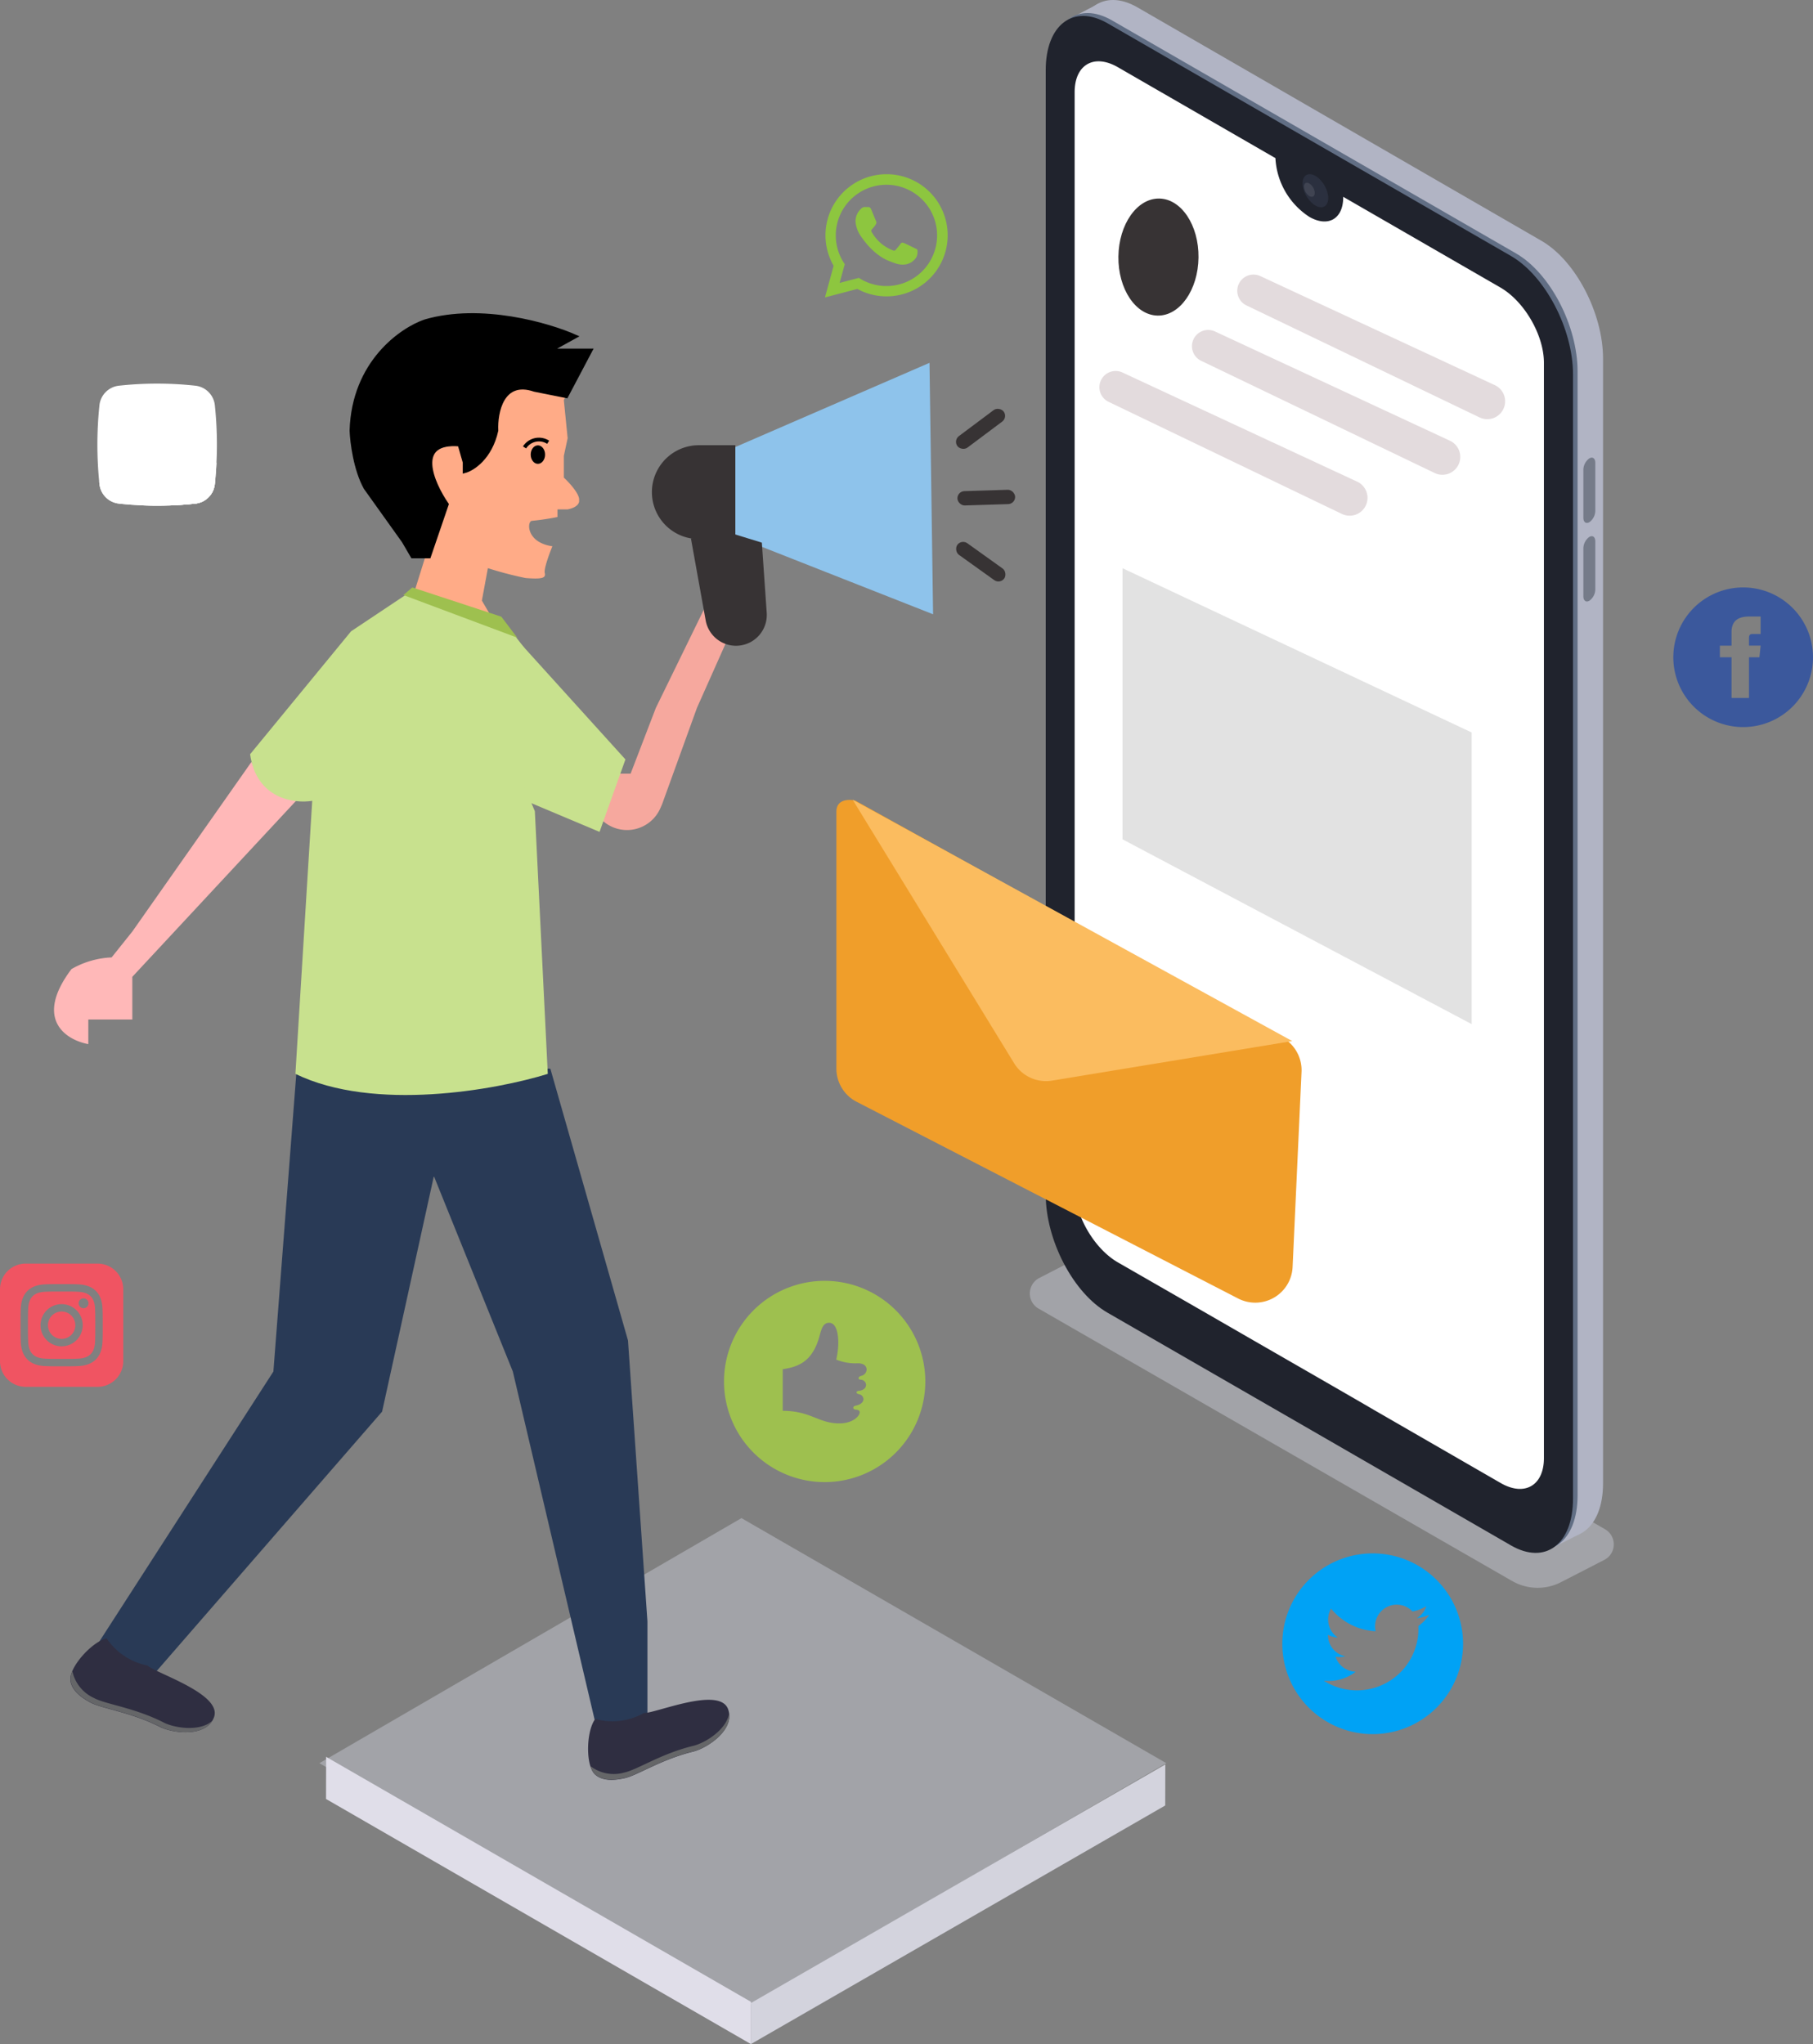 <svg xmlns="http://www.w3.org/2000/svg" xmlns:xlink="http://www.w3.org/1999/xlink" width="485.218" height="547.175" viewBox="0 0 485.218 547.175">
  <rect x="0" y="0" width="485.218" height="547.175" fill="#808080" stroke="none"/>
  <defs>
    <clipPath id="clip-path">
      <rect id="Rectangle_1" data-name="Rectangle 1" width="37.931" height="21.44" transform="translate(210.35 480.374)" fill="#fff"/>
    </clipPath>
    <clipPath id="clip-path-2">
      <rect id="Rectangle_2" data-name="Rectangle 2" width="37.931" height="21.44" transform="translate(83.382 458.799) rotate(40.528)" fill="#fff"/>
    </clipPath>
    <clipPath id="clip-path-3">
      <rect id="Rectangle_6" data-name="Rectangle 6" width="33" height="33" transform="translate(273.666 71.993)" fill="#fff"/>
    </clipPath>
    <clipPath id="clip-path-4">
      <rect id="Rectangle_7" data-name="Rectangle 7" width="48.376" height="48.376" transform="translate(396.144 441.186)" fill="#fff"/>
    </clipPath>
    <clipPath id="clip-path-5">
      <rect id="Rectangle_8" data-name="Rectangle 8" width="53.874" height="53.874" transform="translate(246.729 368.229)" fill="#fff"/>
    </clipPath>
    <clipPath id="clip-path-6">
      <rect id="Rectangle_9" data-name="Rectangle 9" width="31.991" height="32.672" transform="translate(79.021 128.064)" fill="#fff"/>
    </clipPath>
  </defs>
  <g id="topspeaker" transform="translate(-52.958 -25.377)">
    <path id="Path_1" data-name="Path 1" d="M365.1,497.341l-112.964,65.6-113.7-65.6,112.963-65.6Z" fill="#d6d8e5" opacity="0.4"/>
    <path id="Path_2" data-name="Path 2" d="M364.833,497.68l-.026,10.986L253.886,572.553l.026-11Z" fill="#d3d3dd"/>
    <path id="Path_3" data-name="Path 3" d="M253.942,561.224l-.026,11.3-113.7-65.6.026-11.281Z" fill="#e0dee9"/>
    <path id="Path_4" data-name="Path 4" d="M181.4,186.232l1.7-9.188-13.954-8.462-1.7,5.4-3.4,10.89,10.55,5.1L186.16,194.4Z" fill="#ffab87" stroke="#ffab87" stroke-width="1"/>
    <path id="Path_5" data-name="Path 5" d="M203.858,132.46l1.021,10.21-1.021,4.765v5.785c1.474,1.362,4.356,4.493,4.084,6.126.113.568-.341,1.838-3.063,2.383h-2.723v2.042a68.617,68.617,0,0,1-6.807,1.021c-1.361,0-1.7,5.785,5.446,6.806-.794,1.929-2.315,6.058-2.042,7.147.34,1.362-.681,1.7-5.105,1.362-6.807-1.362-21.033-5.31-23.483-10.21-.172-.343-.326-.65-.466-.922l-.215.581c-.738-1.793-1.634-4.2.215-.581l3.189-8.608c-4.084-5.331-9.257-15.927,2.722-15.655.856,1.284,2.164,3.73,2.17,5.438l8.38-24.5,12.933.68C201.7,126.561,206.308,128.1,203.858,132.46Z" fill="#ffab87"/>
    <path id="Path_6" data-name="Path 6" d="M211,119.188l-6.466,12.251-8.508-1.7c-8.713-3-10.437,6.012-10.21,10.89-1.634,7.351-6.353,10.324-8.508,10.891v-2.382l-1.362-4.765c-12.251-1.089-7.373,10.21-3.4,16l-4.764,13.954h-4.425l-2.382-4.084-10.21-14.294c-2.723-4.9-3.63-12.252-3.744-15.315.545-18.241,13.387-27.113,19.74-29.268,14.974-4.356,33.012.908,40.158,4.084l-6.806,3.744Z" stroke="#000" stroke-width="1"/>
    <path id="Path_7" data-name="Path 7" d="M193.342,145.137a4.574,4.574,0,0,1,6.322-1.375" fill="none" stroke="#000" stroke-width="1"/>
    <ellipse id="Ellipse_1" data-name="Ellipse 1" cx="1.924" cy="2.474" rx="1.924" ry="2.474" transform="translate(194.991 144.587)"/>
    <path id="Path_8" data-name="Path 8" d="M88.372,286.85l44.466-47.808c-4.988-3.325-11.213-7.035-12.6-9.691L88.372,274.727l-5.542,6.927a23.574,23.574,0,0,0-10.738,3.118c-10.253,13.578-1.27,19.051,4.5,20.09v-6.581H88.372Z" fill="#ffb8b8"/>
    <path id="Path_9" data-name="Path 9" d="M221.729,232.469h-3.117l-4.85,12.123a9.74,9.74,0,0,0,15.907-2.833l.472-1.068,9.345-25.837,8.048-18.063h6.408v-7.274c-.277-8.867-6.581-8.313-9.7-6.927l-15.753,32.264Z" fill="#f6a89e"/>
    <path id="Path_10" data-name="Path 10" d="M200.253,311.443h-67.89L126.128,392.5,79.021,465.582l14.2,9.006,62-71.354,13.855-63.041,21.129,52.3,22.862,97.333h13.162V459.347l-5.2-75.164Z" fill="#293a56"/>
    <path id="Path_11" data-name="Path 11" d="M188.636,193.613l31.707,35.045-2.412,6.753-4.515,12.645-19.744-8.314Z" fill="#c8e18e"/>
    <path id="Path_12" data-name="Path 12" d="M186.986,190.666l-20.678-6h-4.849l-14.548,9.7-27.018,32.906c1.663,11.915,11.777,13.278,16.626,12.469l-4.5,73.087c21.06,10.252,53.8,4.272,67.544,0L196.1,242.513l-2.771-6.581V198.871Z" fill="#c8e18e"/>
    <path id="Path_13" data-name="Path 13" d="M191.385,196.063l-30.46-11.4,2.383-2.042,23.823,7.828Z" fill="#9ec04f"/>
    <g id="Group_1" data-name="Group 1" clip-path="url(#clip-path)">
      <path id="Path_14" data-name="Path 14" d="M212.261,485.5a17.2,17.2,0,0,0,13.024-1.583c3.152.1,20.172-7.243,22.517-1.076,2.03,5.394-5.346,10.383-9.292,11.4-8.623,2.09-14.99,6.408-18.457,7.142-2.522.545-5.913.9-7.968-1.14C209.639,497.734,209.853,488.718,212.261,485.5Z" fill="#2f2e41"/>
      <path id="Path_15" data-name="Path 15" d="M220.066,499.836c3.467-.735,9.833-5.065,18.457-7.142,3.3-.81,9-4.445,9.569-8.775.769,4.964-5.888,9.37-9.569,10.269-8.624,2.09-14.99,6.408-18.457,7.142-2.522.545-5.913.9-7.968-1.14a4.987,4.987,0,0,1-1.122-2.064,10.25,10.25,0,0,0,9.09,1.71Z" fill="#656668"/>
    </g>
    <g id="Group_2" data-name="Group 2" clip-path="url(#clip-path-2)">
      <path id="Path_16" data-name="Path 16" d="M81.5,463.938a17.192,17.192,0,0,0,10.928,7.26c2.33,2.125,20.039,7.6,17.814,13.814-1.962,5.419-10.81,4.419-14.468,2.624-7.912-4.015-15.558-4.87-18.67-6.565-2.27-1.225-5.078-3.159-5.316-6.044C71.561,471.532,77.583,464.818,81.5,463.938Z" fill="#2f2e41"/>
      <path id="Path_17" data-name="Path 17" d="M78.121,479.9c3.113,1.694,10.766,2.54,18.67,6.565,3.037,1.531,9.73,2.471,12.976-.452-2.641,4.273-10.565,3.3-13.947,1.588-7.912-4.016-15.558-4.871-18.67-6.565-2.27-1.225-5.079-3.159-5.316-6.044a4.994,4.994,0,0,1,.488-2.3,10.254,10.254,0,0,0,5.8,7.206Z" fill="#656668"/>
    </g>
    <path id="Path_18" data-name="Path 18" d="M301.723,122.5l-51.966,22.539v23.914l52.925,20.854Z" fill="#8ec3eb"/>
    <path id="Path_19" data-name="Path 19" d="M239.987,144.551h9.77v25.12h-9.77a12.56,12.56,0,1,1,0-25.12Z" fill="#373334"/>
    <path id="Path_20" data-name="Path 20" d="M241.824,191.461l-3.956-21.982,11.505-1.15,7.479,2.3,1.305,18.8a8.242,8.242,0,0,1-16.333,2.03Z" fill="#373334"/>
    <rect id="Rectangle_3" data-name="Rectangle 3" width="15.454" height="3.835" rx="1.918" transform="translate(308.052 143.264) rotate(-36.815)" fill="#373334"/>
    <rect id="Rectangle_4" data-name="Rectangle 4" width="15.454" height="3.835" rx="1.918" transform="translate(309.135 156.903) rotate(-1.786)" fill="#373334"/>
    <rect id="Rectangle_5" data-name="Rectangle 5" width="15.454" height="3.835" rx="1.918" transform="matrix(0.813, 0.582, -0.582, 0.813, 310.282, 169.671)" fill="#373334"/>
    <g id="Group_3" data-name="Group 3" clip-path="url(#clip-path-3)">
      <path id="Path_21" data-name="Path 21" d="M273.744,104.993l2.32-8.474a16.352,16.352,0,1,1,6.35,6.2l-8.67,2.274Zm9.071-5.235a13.556,13.556,0,1,0-3.772-3.667l-1.373,5.016,5.145-1.349Zm15.657-7.513c-.1-.171-.374-.272-.784-.477s-2.417-1.194-2.792-1.33-.646-.2-.92.2-1.056,1.33-1.294,1.6-.477.307-.885.1a11.15,11.15,0,0,1-3.287-2.028,12.307,12.307,0,0,1-2.273-2.831c-.237-.408-.024-.63.179-.833.184-.183.409-.477.613-.716a2.686,2.686,0,0,0,.413-.681.752.752,0,0,0-.034-.716c-.1-.2-.92-2.215-1.26-3.033-.333-.8-.67-.689-.92-.7l-.784-.014a1.5,1.5,0,0,0-1.089.512,4.585,4.585,0,0,0-1.43,3.409,7.955,7.955,0,0,0,1.668,4.227c.205.272,2.881,4.4,6.98,6.17a23.635,23.635,0,0,0,2.329.861,5.616,5.616,0,0,0,2.574.162,4.209,4.209,0,0,0,2.758-1.943,3.406,3.406,0,0,0,.238-1.944Z" fill="#8dc63f"/>
    </g>
    <path id="Path_22" data-name="Path 22" d="M519.485,182.62a18.691,18.691,0,1,0,18.691,18.691A18.692,18.692,0,0,0,519.485,182.62Zm4.673,12.461h-2.1c-.838,0-1.012.344-1.012,1.212v1.9h3.115l-.326,3.115h-2.789v10.9H516.37v-10.9h-3.115V198.2h3.115v-3.6c0-2.755,1.45-4.193,4.718-4.193h3.07Z" fill="#3b589c"/>
    <g id="Group_4" data-name="Group 4" clip-path="url(#clip-path-4)">
      <path id="Path_23" data-name="Path 23" d="M420.332,441.186a24.188,24.188,0,1,0,24.188,24.188A24.189,24.189,0,0,0,420.332,441.186Zm12.227,19.441a16.464,16.464,0,0,1-25.329,14.62,11.648,11.648,0,0,0,8.57-2.4,5.8,5.8,0,0,1-5.41-4.021,5.811,5.811,0,0,0,2.617-.1,5.8,5.8,0,0,1-4.644-5.751,5.765,5.765,0,0,0,2.622.724,5.8,5.8,0,0,1-1.792-7.73,16.434,16.434,0,0,0,11.933,6.049,5.794,5.794,0,0,1,9.867-5.281,11.545,11.545,0,0,0,3.676-1.4,5.813,5.813,0,0,1-2.546,3.2,11.557,11.557,0,0,0,3.324-.913,11.61,11.61,0,0,1-2.888,3Z" fill="#00a2f5"/>
    </g>
    <path id="Path_24" data-name="Path 24" d="M457.648,448.579,330.922,375.664a4.662,4.662,0,0,1,.183-8.2l15.944-8.221a4.721,4.721,0,0,1,4.482.1l130.981,75.371a4.673,4.673,0,0,1-.183,8.208l-11.566,5.948a13.67,13.67,0,0,1-13.115-.3Z" fill="#d6d8e5" opacity="0.4"/>
    <path id="Path_25" data-name="Path 25" d="M465.415,434.853l-108.01-62.3c-9.2-5.251-16.572-19.435-16.572-31.623V39.88c0-12.187,7.425-17.8,16.572-12.516l108.01,62.421c9.2,5.253,16.573,19.437,16.573,31.624V422.415C481.988,434.537,474.56,440.132,465.415,434.853Z" fill="#b1b4c4"/>
    <path id="Path_26" data-name="Path 26" d="M467.269,440.277l8.555-4.321-8.2-14.052Z" fill="#b1b4c4"/>
    <path id="Path_27" data-name="Path 27" d="M339.189,30.424l7.873-4.124-1.591,11.6Z" fill="#b1b4c4"/>
    <path id="Path_28" data-name="Path 28" d="M458.607,438.3l-108-62.3c-9.2-5.253-16.56-19.437-16.56-31.625V43.373c0-12.187,7.412-17.8,16.56-12.516l108,62.3c9.2,5.253,16.56,19.437,16.56,31.624V425.792C475.1,437.98,467.689,443.575,458.607,438.3Z" fill="#616e84"/>
    <path id="Path_29" data-name="Path 29" d="M473.945,125.559V426.54c0,12.2-7.414,17.795-16.562,12.529l-42.345-24.44-13.144-7.59-52.506-30.273c-9.2-5.254-16.559-19.436-16.559-31.636V44.148c0-12.148,7.412-17.8,16.559-12.529l107.995,62.3C466.493,99.2,473.945,113.424,473.945,125.559Z" fill="#20232d"/>
    <path id="Path_30" data-name="Path 30" d="M466.164,122.5V415.654c0,7.379-5.193,10.388-11.594,6.685l-33.763-19.476-2.944-1.721-1-.578-7.295-4.216-21.12-12.162-8.766-5.056-3.523-2.034-24.012-13.8c-6.4-3.692-11.581-12.686-11.581-20.068V50.071c0-7.394,5.18-10.388,11.581-6.7l42.162,24.335v.118A19.976,19.976,0,0,0,403.4,83.442c4.994,2.85,9.044.539,9.044-5.253v-.131l42.162,24.336C460.971,106.123,466.164,115.105,466.164,122.5Z" fill="#fff"/>
    <path id="Path_31" data-name="Path 31" d="M407.422,80.63c1.347-.772,1.354-3.281.018-5.6s-3.507-3.578-4.854-2.806-1.351,3.281-.018,5.6S406.078,81.4,407.422,80.63Z" fill="#2b303f"/>
    <path id="Path_32" data-name="Path 32" d="M403.406,77.873a3.182,3.182,0,0,1-1.446-2.535c0-.92.644-1.313,1.433-.827a3.153,3.153,0,0,1,1.433,2.482C404.826,77.965,404.182,78.333,403.406,77.873Z" fill="#fff" opacity="0.1"/>
    <path id="Path_33" data-name="Path 33" d="M478.32,165.155c-.88.512-1.6,0-1.6-1.208V151.116a3.857,3.857,0,0,1,1.6-3.047c.881-.5,1.591,0,1.591,1.208v12.831a3.815,3.815,0,0,1-1.591,3.047Z" fill="#757b89"/>
    <path id="Path_34" data-name="Path 34" d="M478.32,186.181c-.88.512-1.6,0-1.6-1.2V172.141a3.857,3.857,0,0,1,1.6-3.046c.881-.5,1.591,0,1.591,1.208v12.831a3.793,3.793,0,0,1-1.591,3.047Z" fill="#757b89"/>
    <g id="Group_5" data-name="Group 5">
      <path id="Path_35" data-name="Path 35" d="M281.88,239.689l114.271,63.4a10,10,0,0,1,5.139,9.2L398.9,364.528a10,10,0,0,1-14.572,8.431L282.221,320.3a9.979,9.979,0,0,1-5.416-8.874V242.65C276.8,239.267,280.188,239.267,281.88,239.689Z" fill="#f09e2a"/>
    </g>
    <path id="Path_36" data-name="Path 36" d="M324.377,309.993l-43.212-70.538,117.642,64.593L334.53,314.636A10,10,0,0,1,324.377,309.993Z" fill="#fbbc5f"/>
    <g id="Group_6" data-name="Group 6" clip-path="url(#clip-path-5)">
      <path id="Path_37" data-name="Path 37" d="M273.665,368.229A26.937,26.937,0,1,0,300.6,395.166,26.937,26.937,0,0,0,273.665,368.229Zm9.671,26.475a1.446,1.446,0,0,1,1.414,1.369c0,.725-.622,1.481-1.895,1.582-.781.061-.974.7-.036.912a1.423,1.423,0,0,1,1.233,1.326c0,.7-.627,1.469-2.05,1.731-.859.157-.945,1-.036,1.071.773.058,1.076.328,1.076.7,0,1.046-1.855,2.993-5.446,2.993-5.614,0-7.648-3.365-15.154-3.365V391.88c3.964-.609,7.82-1.834,9.751-8.535.536-1.865.875-3.892,2.664-3.892,2.667,0,2.912,5.751,1.9,9.857a13.54,13.54,0,0,0,5.587.992c1.989-.081,2.55.918,2.55,1.672a1.8,1.8,0,0,1-1.52,1.7c-.682.211-1,.907-.033,1.035Z" fill="#9ec04f"/>
    </g>
    <g id="Group_7" data-name="Group 7" clip-path="url(#clip-path-6)">
      <path id="Path_38" data-name="Path 38" d="M105.289,160.177a94.6,94.6,0,0,1-20.547,0,5.889,5.889,0,0,1-5.174-5.285,100.764,100.764,0,0,1,0-20.984,5.888,5.888,0,0,1,5.174-5.284,94.6,94.6,0,0,1,20.547,0,5.887,5.887,0,0,1,5.175,5.284,100.8,100.8,0,0,1,0,20.984A5.888,5.888,0,0,1,105.289,160.177Z" fill="#fff"/>
      <path id="Path_39" data-name="Path 39" d="M108.724,135.09a5.224,5.224,0,0,0-4.592-4.689,83.937,83.937,0,0,0-18.232,0,5.226,5.226,0,0,0-4.592,4.689,89.444,89.444,0,0,0,0,18.62A5.226,5.226,0,0,0,85.9,158.4a83.937,83.937,0,0,0,18.232,0,5.225,5.225,0,0,0,4.592-4.69,89.416,89.416,0,0,0,0-18.62Z" fill="#fff"/>
      <path id="Path_40" data-name="Path 40" d="M79.5,154.215c.022.226.045.451.068.677a5.889,5.889,0,0,0,5.175,5.285,94.6,94.6,0,0,0,20.547,0,5.888,5.888,0,0,0,5.174-5.285c.024-.226.046-.451.068-.677Z" fill="#fff"/>
      <path id="Path_41" data-name="Path 41" d="M110.119,156.369,89.474,135.285a2.5,2.5,0,0,0-2-1.011,2.549,2.549,0,0,0-2.522,2.576,2.59,2.59,0,0,0,.99,2.045l20.573,21.011a5.885,5.885,0,0,0,3.606-3.537Z" fill="#fff"/>
      <path id="Path_42" data-name="Path 42" d="M89.589,141.114H85.353v13.412l6.011,6.139a94.626,94.626,0,0,0,13.925-.488,5.727,5.727,0,0,0,2.245-.736Z" fill="#fff"/>
      <path id="Path_43" data-name="Path 43" d="M103.977,142.238a4.186,4.186,0,0,0-3.131-1.412,5.883,5.883,0,0,0-3.981,1.357l-.83-1.069h-3.9v13.412l6.029,6.157q3.566-.118,7.129-.506a5.888,5.888,0,0,0,5.175-5.285q.292-2.794.428-5.592Z" fill="#fff"/>
      <path id="Path_44" data-name="Path 44" d="M85.354,141.114H89.59v13.412H85.354Z" fill="#fff"/>
      <path id="Path_45" data-name="Path 45" d="M100.846,140.826a5.469,5.469,0,0,0-4.811,2.3v-2.01h-3.9v13.412h4.236v-6.737c0-1.946.877-3.461,2.542-3.461s1.937,1.885,1.937,4.2v5.995h4.236v-9.374a4.281,4.281,0,0,0-4.236-4.326Z" fill="#fff"/>
      <path id="Path_46" data-name="Path 46" d="M89.993,136.85a2.522,2.522,0,1,1-2.521-2.576A2.549,2.549,0,0,1,89.993,136.85Z" fill="#fff"/>
    </g>
    <path id="Path_47" data-name="Path 47" d="M73.894,371.157c-1.159-.052-1.508-.063-4.443-.063s-3.283.011-4.442.063c-2.982.136-4.372,1.549-4.506,4.506-.054,1.16-.066,1.508-.066,4.443s.012,3.284.065,4.444c.136,2.952,1.52,4.37,4.506,4.506,1.159.052,1.508.065,4.443.065s3.285-.011,4.443-.064c2.982-.136,4.37-1.551,4.506-4.506.052-1.16.063-1.508.063-4.443s-.011-3.283-.063-4.442c-.136-2.959-1.527-4.373-4.506-4.509Zm-4.443,14.6a5.646,5.646,0,1,1,5.646-5.646A5.645,5.645,0,0,1,69.45,385.752Zm5.87-10.2a1.319,1.319,0,1,1,1.319-1.319A1.32,1.32,0,0,1,75.32,375.557Zm-2.2,4.549a3.665,3.665,0,1,1-3.665-3.665A3.665,3.665,0,0,1,73.116,380.106Zm5.955-16.491H59.83a6.872,6.872,0,0,0-6.872,6.871v19.241A6.872,6.872,0,0,0,59.83,396.6H79.071a6.871,6.871,0,0,0,6.872-6.871V370.486a6.871,6.871,0,0,0-6.872-6.871Zm1.308,21.024c-.181,4-2.406,6.213-6.395,6.4-1.174.054-1.548.066-4.534.066s-3.359-.012-4.533-.066c-4-.183-6.212-2.4-6.4-6.4-.054-1.172-.066-1.546-.066-4.533s.012-3.36.066-4.532c.184-4,2.4-6.213,6.4-6.4,1.174-.055,1.546-.067,4.533-.067s3.36.012,4.534.066c4,.183,6.216,2.406,6.395,6.395.054,1.173.066,1.548.066,4.533s-.012,3.361-.066,4.533Z" fill="#f05462"/>
    <path id="Path_48" data-name="Path 48" d="M452.994,128.46l-62.771-29.2a4.343,4.343,0,0,0-3.713,7.851l62.4,29.989a4.781,4.781,0,1,0,4.087-8.644Z" fill="#e3dbdd"/>
    <path id="Path_49" data-name="Path 49" d="M440.9,143.3l-62.771-29.2a4.343,4.343,0,0,0-3.713,7.852l62.4,29.989A4.781,4.781,0,1,0,440.9,143.3Z" fill="#e3dbdd"/>
    <path id="Path_50" data-name="Path 50" d="M416.162,154.3l-62.771-29.2a4.342,4.342,0,0,0-3.713,7.851l62.4,29.989a4.781,4.781,0,1,0,4.087-8.644Z" fill="#e3dbdd"/>
    <ellipse id="Ellipse_2" data-name="Ellipse 2" cx="10.72" cy="15.667" rx="10.72" ry="15.667" transform="translate(352.471 78.391) rotate(0.701)" fill="#373334"/>
    <path id="Path_51" data-name="Path 51" d="M446.831,221.451l-93.455-43.979v72.565l93.455,49.476Z" fill="#e2e2e2"/>
  </g>
</svg>
